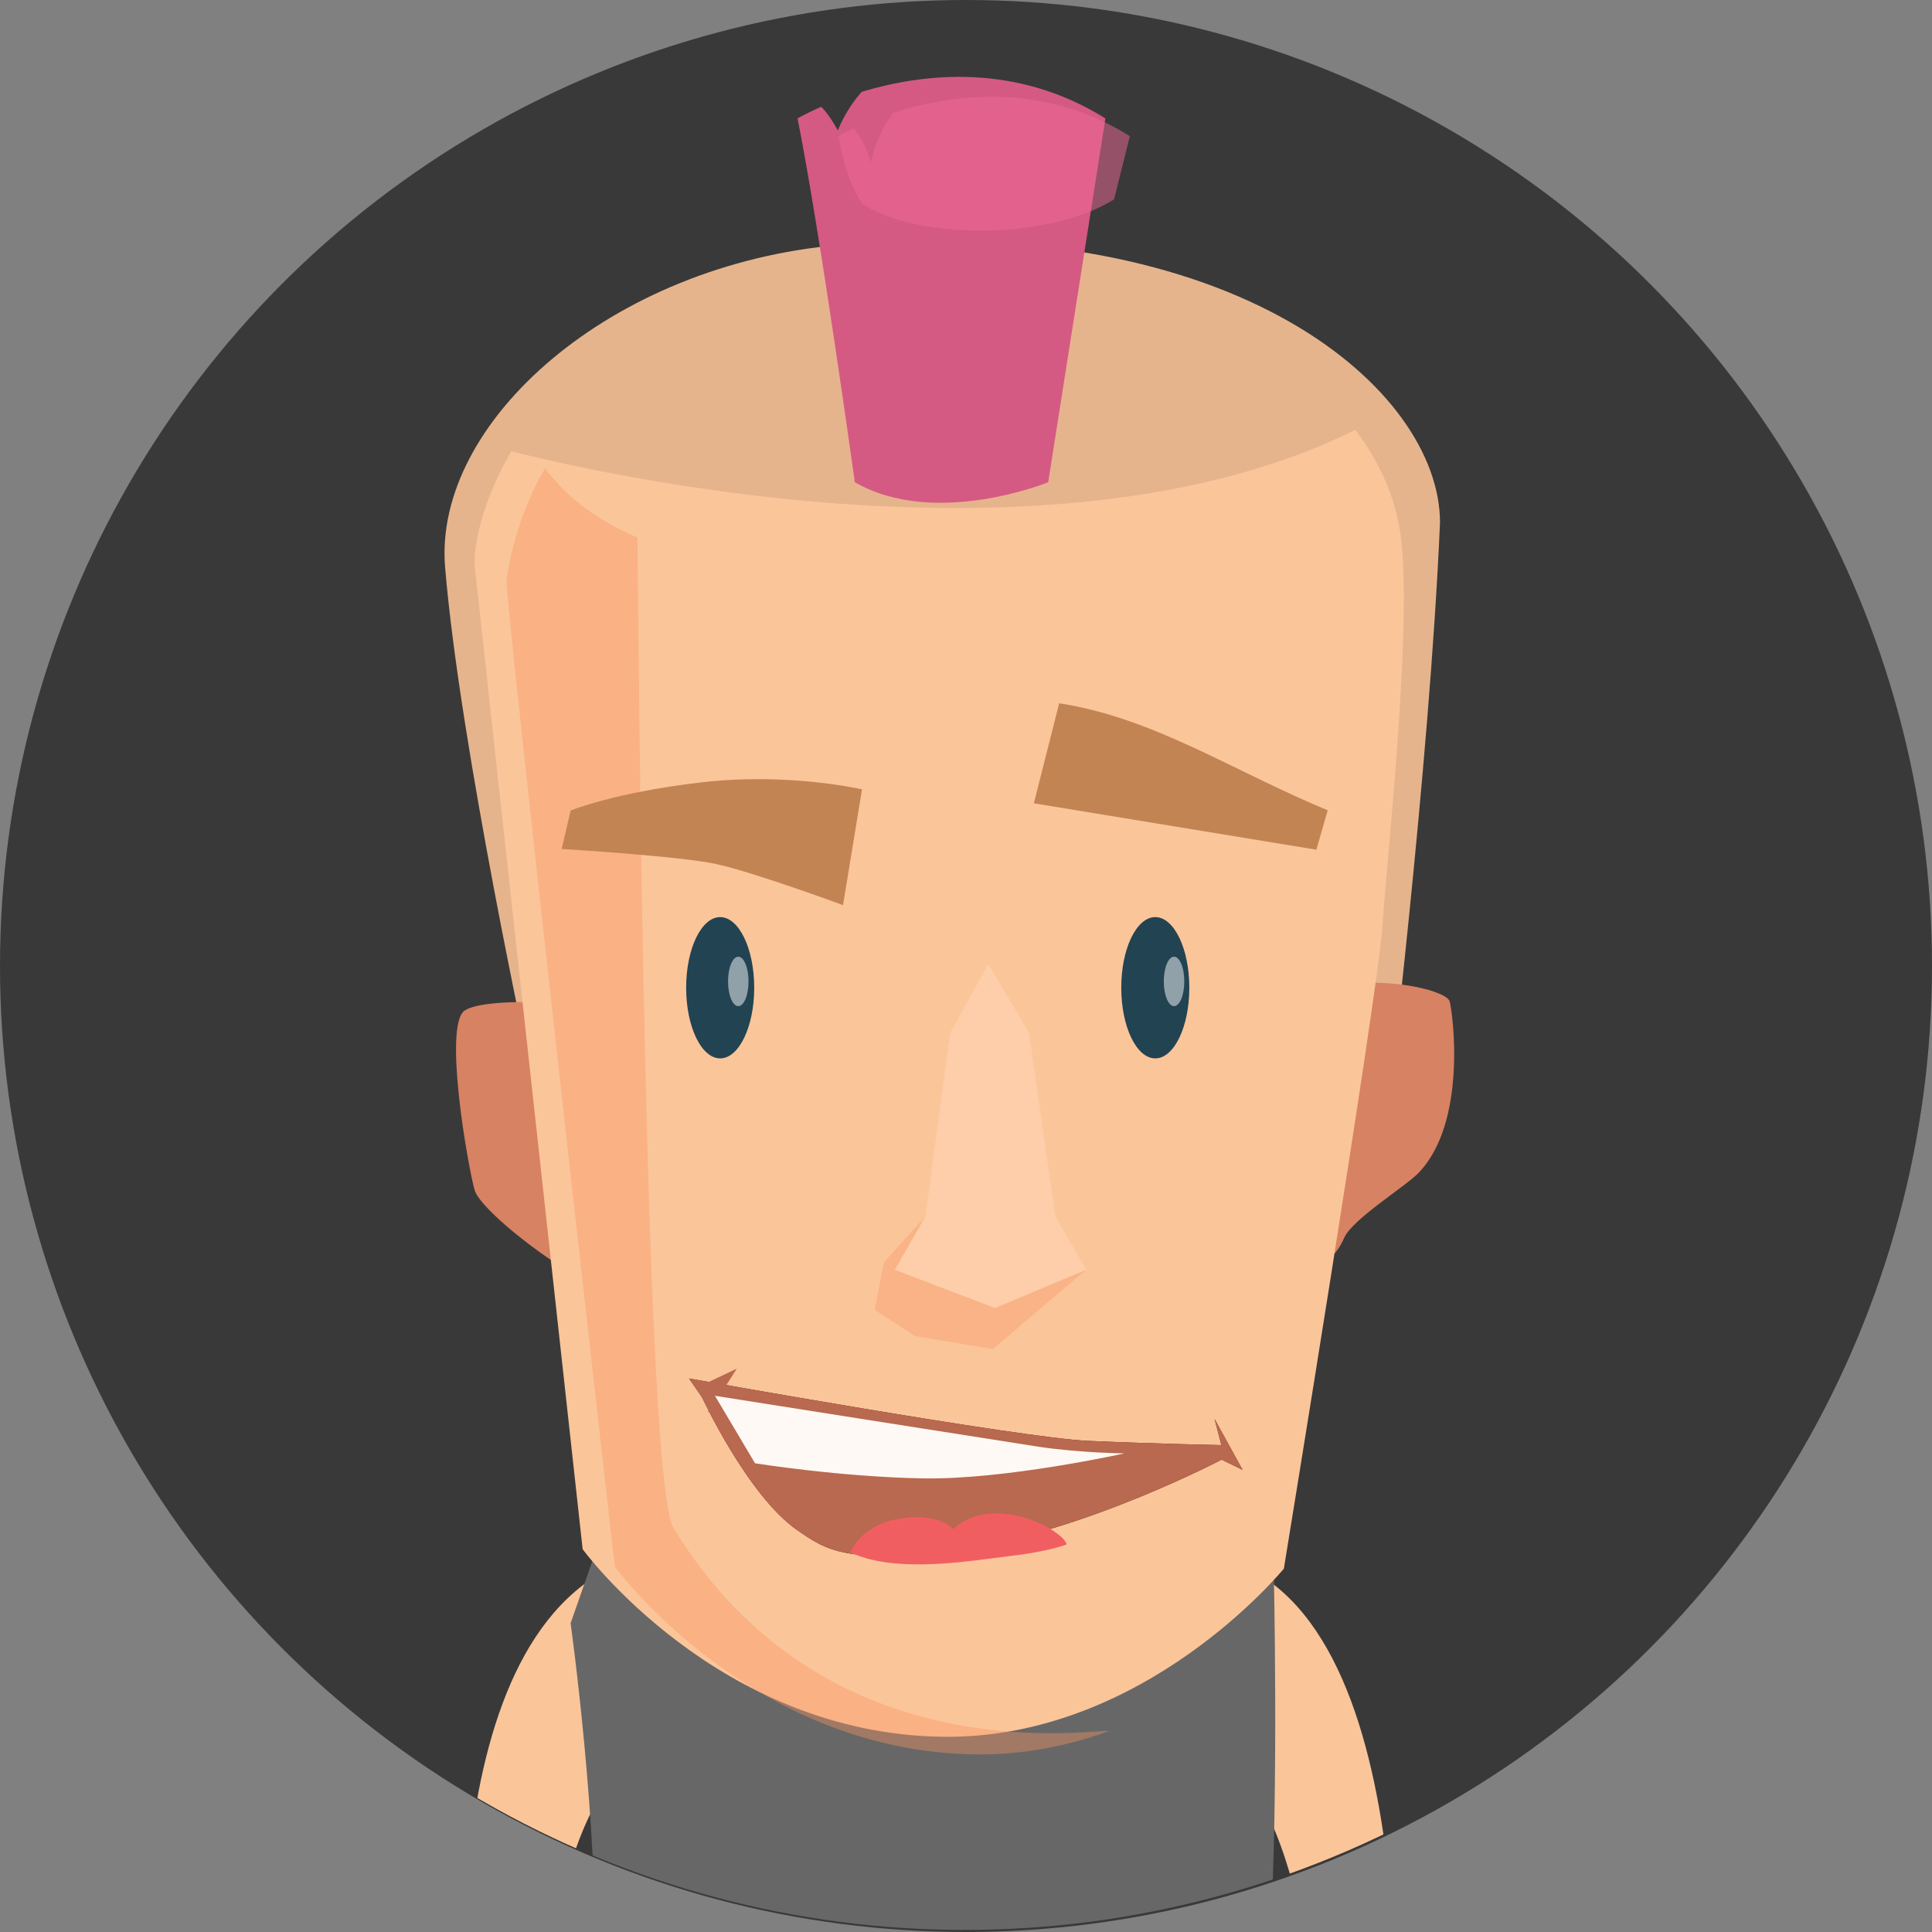 <?xml version="1.0" encoding="UTF-8" standalone="no"?>
<!-- Created with Inkscape (http://www.inkscape.org/) -->

<svg
   xmlns:dc="http://purl.org/dc/elements/1.1/"
   xmlns:cc="http://creativecommons.org/ns#"
   xmlns:rdf="http://www.w3.org/1999/02/22-rdf-syntax-ns#"
   xmlns:svg="http://www.w3.org/2000/svg"
   xmlns="http://www.w3.org/2000/svg"
   xmlns:xlink="http://www.w3.org/1999/xlink"
   xmlns:sodipodi="http://sodipodi.sourceforge.net/DTD/sodipodi-0.dtd"
   xmlns:inkscape="http://www.inkscape.org/namespaces/inkscape"
   width="44.41mm"
   height="44.41mm"
   viewBox="0 0 44.41 44.41"
   version="1.1"
   id="svg3916"
   inkscape:version="0.92.4 (5da689c313, 2019-01-14)"
   sodipodi:docname="avatar5.svg">
  <rect x="0" y="0" width="44.41" height="44.41" fill="#808080" stroke="none"/>
  <defs
     id="defs3910">
    <clipPath
       clipPathUnits="userSpaceOnUse"
       id="clipPath3897">
      <circle
         style="opacity:0.5;vector-effect:none;fill:#4d4d4d;fill-opacity:1;fill-rule:evenodd;stroke:none;stroke-width:0.901;stroke-linecap:butt;stroke-linejoin:bevel;stroke-miterlimit:4;stroke-dasharray:none;stroke-dashoffset:0;stroke-opacity:1;paint-order:markers stroke fill"
         id="circle3899"
         cx="231.519"
         cy="173.949"
         r="22.205" />
    </clipPath>
    <clipPath
       id="SVGID_18_">
      <use
         xlink:href="#SVGID_17_"
         overflow="visible"
         id="use159"
         style="overflow:visible"
         x="0"
         y="0"
         width="100%"
         height="100%" />
    </clipPath>
    <clipPath
       id="SVGID_16_">
      <use
         xlink:href="#SVGID_15_"
         overflow="visible"
         id="use145"
         style="overflow:visible"
         x="0"
         y="0"
         width="100%"
         height="100%" />
    </clipPath>
    <clipPath
       id="SVGID_14_">
      <use
         xlink:href="#SVGID_13_"
         overflow="visible"
         id="use127"
         style="overflow:visible"
         x="0"
         y="0"
         width="100%"
         height="100%" />
    </clipPath>
    <clipPath
       id="SVGID_12_">
      <use
         xlink:href="#SVGID_11_"
         overflow="visible"
         id="use113"
         style="overflow:visible"
         x="0"
         y="0"
         width="100%"
         height="100%" />
    </clipPath>
    <clipPath
       id="SVGID_8_">
      <use
         xlink:href="#SVGID_7_"
         overflow="visible"
         id="use81"
         style="overflow:visible"
         x="0"
         y="0"
         width="100%"
         height="100%" />
    </clipPath>
    <clipPath
       id="SVGID_10_">
      <use
         xlink:href="#SVGID_9_"
         overflow="visible"
         id="use87"
         style="overflow:visible"
         x="0"
         y="0"
         width="100%"
         height="100%" />
    </clipPath>
    <clipPath
       id="SVGID_6_">
      <use
         xlink:href="#SVGID_5_"
         overflow="visible"
         id="use65"
         style="overflow:visible"
         x="0"
         y="0"
         width="100%"
         height="100%" />
    </clipPath>
    <clipPath
       id="SVGID_4_">
      <use
         xlink:href="#SVGID_3_"
         overflow="visible"
         id="use41"
         style="overflow:visible"
         x="0"
         y="0"
         width="100%"
         height="100%" />
    </clipPath>
    <clipPath
       id="SVGID_2_">
      <use
         xlink:href="#SVGID_1_"
         overflow="visible"
         id="use27"
         style="overflow:visible"
         x="0"
         y="0"
         width="100%"
         height="100%" />
    </clipPath>
    <rect
       id="SVGID_1_"
       x="966.646"
       y="591.79"
       width="4.613"
       height="3.18" />
    <rect
       id="SVGID_3_"
       x="936.181"
       y="593.4"
       width="4.507"
       height="1.38" />
    <rect
       id="SVGID_5_"
       x="939.199"
       y="493.74"
       width="27.425"
       height="57.82" />
    <rect
       id="SVGID_7_"
       x="955.934"
       y="527.09"
       width="9.612"
       height="6.04" />
    <rect
       id="SVGID_9_"
       x="955.934"
       y="527.09"
       width="9.612"
       height="6.04" />
    <rect
       id="SVGID_11_"
       x="949.269"
       y="515.29"
       width="0.932"
       height="2.25" />
    <rect
       id="SVGID_13_"
       x="969.08"
       y="515.29"
       width="0.932"
       height="2.25" />
    <rect
       id="SVGID_15_"
       x="941.598"
       y="510.79"
       width="16.566"
       height="16.56" />
    <rect
       id="SVGID_17_"
       x="964.064"
       y="510.79"
       width="16.566"
       height="16.56" />
    <clipPath
       id="SVGID_18_-8">
      <use
         xlink:href="#SVGID_17_-1"
         overflow="visible"
         id="use175"
         style="overflow:visible"
         x="0"
         y="0"
         width="100%"
         height="100%" />
    </clipPath>
    <clipPath
       id="SVGID_16_-1">
      <use
         xlink:href="#SVGID_15_-5"
         overflow="visible"
         id="use161"
         style="overflow:visible"
         x="0"
         y="0"
         width="100%"
         height="100%" />
    </clipPath>
    <clipPath
       id="SVGID_14_-1">
      <use
         xlink:href="#SVGID_13_-6"
         overflow="visible"
         id="use147"
         style="overflow:visible"
         x="0"
         y="0"
         width="100%"
         height="100%" />
    </clipPath>
    <clipPath
       id="SVGID_12_-4">
      <use
         xlink:href="#SVGID_11_-3"
         overflow="visible"
         id="use131"
         style="overflow:visible"
         x="0"
         y="0"
         width="100%"
         height="100%" />
    </clipPath>
    <clipPath
       id="SVGID_10_-2">
      <use
         xlink:href="#SVGID_9_-9"
         overflow="visible"
         id="use117"
         style="overflow:visible"
         x="0"
         y="0"
         width="100%"
         height="100%" />
    </clipPath>
    <clipPath
       id="SVGID_6_-1">
      <use
         xlink:href="#SVGID_5_-4"
         overflow="visible"
         id="use79"
         style="overflow:visible"
         x="0"
         y="0"
         width="100%"
         height="100%" />
    </clipPath>
    <clipPath
       id="SVGID_8_-5">
      <use
         xlink:href="#SVGID_7_-5"
         overflow="visible"
         id="use85"
         style="overflow:visible"
         x="0"
         y="0"
         width="100%"
         height="100%" />
    </clipPath>
    <clipPath
       id="SVGID_4_-3">
      <use
         xlink:href="#SVGID_3_-4"
         overflow="visible"
         id="use43"
         style="overflow:visible"
         x="0"
         y="0"
         width="100%"
         height="100%" />
    </clipPath>
    <clipPath
       id="SVGID_2_-9">
      <use
         xlink:href="#SVGID_1_-1"
         overflow="visible"
         id="use29"
         style="overflow:visible"
         x="0"
         y="0"
         width="100%"
         height="100%" />
    </clipPath>
    <rect
       id="SVGID_1_-1"
       x="963.834"
       y="599.79"
       width="4.611"
       height="3.18" />
    <rect
       id="SVGID_3_-4"
       x="933.368"
       y="601.4"
       width="4.506"
       height="1.38" />
    <rect
       id="SVGID_5_-4"
       x="953.12"
       y="535.09"
       width="9.612"
       height="6.04" />
    <rect
       id="SVGID_7_-5"
       x="953.12"
       y="535.09"
       width="9.612"
       height="6.04" />
    <rect
       id="SVGID_9_-9"
       x="946.456"
       y="523.29"
       width="0.931"
       height="2.25" />
    <rect
       id="SVGID_11_-3"
       x="966.268"
       y="523.29"
       width="0.931"
       height="2.25" />
    <rect
       id="SVGID_13_-6"
       x="936.242"
       y="521.14"
       width="19.148"
       height="10.74" />
    <rect
       id="SVGID_15_-5"
       x="960.918"
       y="521.14"
       width="18.105"
       height="10.74" />
    <rect
       id="SVGID_17_-1"
       x="935.51"
       y="492.52"
       width="3.147"
       height="9.73" />
    <clipPath
       id="SVGID_18_-5">
      <use
         xlink:href="#SVGID_17_-3"
         overflow="visible"
         id="use151"
         style="overflow:visible"
         x="0"
         y="0"
         width="100%"
         height="100%" />
    </clipPath>
    <clipPath
       id="SVGID_16_-3">
      <use
         xlink:href="#SVGID_15_-9"
         overflow="visible"
         id="use135"
         style="overflow:visible"
         x="0"
         y="0"
         width="100%"
         height="100%" />
    </clipPath>
    <clipPath
       id="SVGID_14_-3">
      <use
         xlink:href="#SVGID_13_-9"
         overflow="visible"
         id="use121"
         style="overflow:visible"
         x="0"
         y="0"
         width="100%"
         height="100%" />
    </clipPath>
    <clipPath
       id="SVGID_12_-0">
      <use
         xlink:href="#SVGID_11_-2"
         overflow="visible"
         id="use105"
         style="overflow:visible"
         x="0"
         y="0"
         width="100%"
         height="100%" />
    </clipPath>
    <clipPath
       id="SVGID_8_-8">
      <use
         xlink:href="#SVGID_7_-52"
         overflow="visible"
         id="use75"
         style="overflow:visible"
         x="0"
         y="0"
         width="100%"
         height="100%" />
    </clipPath>
    <clipPath
       id="SVGID_10_-3">
      <use
         xlink:href="#SVGID_9_-1"
         overflow="visible"
         id="use81-7"
         style="overflow:visible"
         x="0"
         y="0"
         width="100%"
         height="100%" />
    </clipPath>
    <clipPath
       id="SVGID_6_-2">
      <use
         xlink:href="#SVGID_5_-42"
         overflow="visible"
         id="use63"
         style="overflow:visible"
         x="0"
         y="0"
         width="100%"
         height="100%" />
    </clipPath>
    <clipPath
       id="SVGID_4_-5">
      <use
         xlink:href="#SVGID_3_-8"
         overflow="visible"
         id="use41-3"
         style="overflow:visible"
         x="0"
         y="0"
         width="100%"
         height="100%" />
    </clipPath>
    <clipPath
       id="SVGID_2_-95">
      <use
         xlink:href="#SVGID_1_-8"
         overflow="visible"
         id="use27-8"
         style="overflow:visible"
         x="0"
         y="0"
         width="100%"
         height="100%" />
    </clipPath>
    <rect
       id="SVGID_1_-8"
       x="951.165"
       y="549.121"
       width="4.612"
       height="3.184" />
    <rect
       id="SVGID_3_-8"
       x="920.699"
       y="550.737"
       width="4.507"
       height="1.375" />
    <rect
       id="SVGID_5_-42"
       x="923.718"
       y="450.427"
       width="27.424"
       height="58.463" />
    <rect
       id="SVGID_7_-52"
       x="940.452"
       y="484.426"
       width="9.612"
       height="6.037" />
    <rect
       id="SVGID_9_-1"
       x="940.452"
       y="484.426"
       width="9.612"
       height="6.037" />
    <path
       id="SVGID_11_-2"
       d="m 934.081,493.437 c 0,0 2.077,4.481 4.332,6.045 1.367,0.948 2.283,1.584 7.596,0.838 5.5,-0.773 11.725,-4.049 11.725,-4.049 l 0.957,0.468 -1.28,-2.321 0.311,1.189 c 0,0 -2.929,-0.055 -6.063,-0.193 -3.074,-0.137 -18.178,-2.842 -18.178,-2.842 z"
       inkscape:connector-curvature="0" />
    <rect
       id="SVGID_13_-9"
       x="933.787"
       y="472.621"
       width="0.932"
       height="2.249" />
    <rect
       id="SVGID_15_-9"
       x="953.598"
       y="472.621"
       width="0.932"
       height="2.249" />
    <rect
       id="SVGID_17_-3"
       x="938.81"
       y="433.53"
       width="13.245"
       height="6.08" />
    <clipPath
       clipPathUnits="userSpaceOnUse"
       id="clipPath2127">
      <circle
         style="opacity:1;vector-effect:none;fill:#ff0000;fill-opacity:0.425;fill-rule:evenodd;stroke:none;stroke-width:0.472;stroke-linecap:butt;stroke-linejoin:bevel;stroke-miterlimit:4;stroke-dasharray:none;stroke-dashoffset:0;stroke-opacity:1;paint-order:markers stroke fill"
         id="circle2129"
         cx="110.353"
         cy="152.869"
         r="11.636" />
    </clipPath>
  </defs>
  <sodipodi:namedview
     id="base"
     pagecolor="#ffffff"
     bordercolor="#666666"
     borderopacity="1.0"
     inkscape:pageopacity="0.0"
     inkscape:pageshadow="2"
     inkscape:zoom="1.979899"
     inkscape:cx="161.04307"
     inkscape:cy="99.537766"
     inkscape:document-units="mm"
     inkscape:current-layer="layer1"
     showgrid="false"
     fit-margin-top="0"
     fit-margin-left="0"
     fit-margin-right="0"
     fit-margin-bottom="0"
     inkscape:window-width="1920"
     inkscape:window-height="1017"
     inkscape:window-x="-8"
     inkscape:window-y="-8"
     inkscape:window-maximized="1" />
  <g
     inkscape:label="Layer 1"
     inkscape:groupmode="layer"
     id="layer1"
     transform="translate(-51.122,-137.968)">
    <circle
       style="opacity:1;vector-effect:none;fill:#393939;fill-opacity:1;fill-rule:evenodd;stroke:none;stroke-width:0.901;stroke-linecap:butt;stroke-linejoin:bevel;stroke-miterlimit:4;stroke-dasharray:none;stroke-dashoffset:0;stroke-opacity:1;paint-order:markers stroke fill"
       id="path4672"
       cx="73.327"
       cy="160.173"
       r="22.205" />
    <g
       id="g1945"
       transform="matrix(1.908,0,0,1.908,-137.258,-131.545)"
       clip-path="url(#clipPath2127)">
      <path
         id="path2"
         d="m 105.135,154.205 c 0,0 -0.862,-3.957 -1.041,-6.116 -0.145,-1.749 1.996,-3.648 4.754,-3.884 4.779,-0.409 7.232,1.747 7.232,3.345 -0.127,2.954 -0.65,7.263 -0.65,7.263 0,0 -6.617,-2.171 -10.295,-0.607"
         style="fill:#e6b48c;stroke-width:0.265"
         inkscape:connector-curvature="0" />
      <path
         id="path4"
         d="m 113.902,160.223 c -0.003,-0.021 -0.793,1.932 -0.232,2.421 0.886,0.77 1.137,4.435 1.127,4.697 -0.017,0.439 0.687,-0.037 0.687,0.149 0,-0.253 0.565,-5.956 -1.582,-7.267"
         style="fill:#fbc59a;stroke-width:0.265"
         inkscape:connector-curvature="0" />
      <path
         id="path6"
         d="m 113.816,169.022 c 0.002,5.3e-4 -0.061,-0.01 0.07,-0.298 0.133,-0.286 0.235,-0.537 0.336,-0.877 0.105,-0.338 0.147,-0.427 0.361,-0.542 0.327,-0.175 0.954,-0.163 1.142,-0.034 0.181,0.134 0.487,0.791 0.615,1.093 0.102,0.315 0.319,1.084 0.264,1.186 -0.069,0.106 -0.316,0.058 -0.316,0.057 -0.005,10e-4 -0.113,-0.471 -0.162,-0.637 -0.021,0.004 0.152,1.012 0.154,1.258 -0.013,0.137 -0.312,0.171 -0.339,0.076 -0.058,-0.17 -0.135,-0.837 -0.167,-1.048 -0.042,-0.211 -0.039,-0.211 -0.04,-0.211 -0.033,0.002 0.069,1.267 -0.006,1.512 -2.6e-4,-0.002 -0.261,0.195 -0.403,-0.011 -0.005,-7.9e-4 -0.049,-0.651 -0.085,-1.115 -0.039,-0.467 -0.005,-0.518 -0.03,-0.467 -0.03,0.054 0.024,0.857 -0.096,1.441 -2.6e-4,0 -0.028,0.137 -0.192,0.144 -0.164,0.007 -0.189,-0.108 -0.207,-0.246 -0.021,-0.161 0.039,-0.568 0.012,-1.105 -0.026,-0.538 -0.103,-0.894 -0.105,-0.895 -0.007,-0.003 -0.263,0.631 -0.419,0.77 -0.212,0.174 -0.387,-0.051 -0.387,-0.053"
         style="fill:#fbc59a;stroke-width:0.265"
         inkscape:connector-curvature="0" />
      <path
         id="path8"
         d="m 105.942,160.223 c 0.003,-0.021 0.793,1.932 0.231,2.421 -0.885,0.77 -1.136,4.435 -1.127,4.697 0.016,0.439 -0.687,-0.037 -0.687,0.149 0,-0.988 -0.565,-5.955 1.582,-7.267"
         style="fill:#fbc59a;stroke-width:0.265"
         inkscape:connector-curvature="0" />
      <path
         id="path10"
         d="m 106.028,169.022 c -0.001,5.3e-4 0.061,-0.01 -0.07,-0.298 -0.133,-0.286 -0.234,-0.537 -0.336,-0.877 -0.105,-0.338 -0.147,-0.427 -0.361,-0.542 -0.328,-0.175 -0.954,-0.163 -1.142,-0.034 -0.181,0.134 -0.487,0.791 -0.615,1.093 -0.101,0.315 -0.319,1.084 -0.264,1.186 0.069,0.106 0.317,0.058 0.317,0.057 0.004,10e-4 0.112,-0.471 0.162,-0.637 0.021,0.004 -0.152,1.012 -0.154,1.258 0.013,0.137 0.311,0.171 0.339,0.076 0.058,-0.17 0.135,-0.837 0.167,-1.048 0.042,-0.211 0.039,-0.211 0.04,-0.211 0.033,0.002 -0.069,1.267 0.007,1.512 2.6e-4,-0.002 0.261,0.195 0.403,-0.011 0.005,-7.9e-4 0.049,-0.651 0.085,-1.115 0.039,-0.467 0.005,-0.518 0.03,-0.467 0.029,0.054 -0.024,0.857 0.096,1.441 2.7e-4,0 0.029,0.137 0.192,0.144 0.164,0.007 0.189,-0.108 0.207,-0.246 0.021,-0.161 -0.039,-0.568 -0.012,-1.105 0.026,-0.538 0.103,-0.894 0.105,-0.895 0.007,-0.003 0.263,0.631 0.419,0.77 0.211,0.174 0.386,-0.051 0.386,-0.053"
         style="fill:#fbc59a;stroke-width:0.265"
         inkscape:connector-curvature="0" />
      <path
         id="path12"
         d="m 113.812,166.246 -0.358,1.994 c -0.022,0.126 -0.125,0.212 -0.247,0.244 -0.861,0.229 -2.613,0.414 -4.381,0.547 -1.423,0.107 -2.618,0.053 -3.158,-0.021 -0.168,-0.023 -0.273,-0.232 -0.231,-0.401 l 0.367,-1.829 z"
         style="fill:#333333;stroke-width:0.265"
         inkscape:connector-curvature="0" />
      <path
         id="path14"
         d="m 112.343,170.818 c -0.159,0.99 -0.444,1.926 -0.43,1.988 0.02,0.084 0.426,0.161 0.426,0.161 0,0 0.145,-0.645 0.416,-1.499 0.051,-0.162 0.11,-0.387 0.171,-0.645 -0.201,0.047 -0.398,0.042 -0.583,-0.005"
         style="fill:#fbc59a;stroke-width:0.265"
         inkscape:connector-curvature="0" />
      <path
         id="path16"
         d="m 112.323,170.942 c 0.195,-0.005 0.389,-0.015 0.583,-0.032 0.265,-1.095 0.591,-2.889 0.591,-2.889 0,0 0.011,-0.573 -0.405,-0.538 -0.416,0.035 -1.081,0.674 -1.081,0.674 0,0 0.439,0.554 0.436,1.561 -0.002,0.383 -0.053,0.811 -0.124,1.224"
         style="fill:#333333;stroke-width:0.265"
         inkscape:connector-curvature="0" />
      <path
         id="path18"
         d="m 105.112,170.613 c -0.081,-0.034 -0.162,-0.069 -0.243,-0.103 l -0.673,2.247 0.281,-0.131 0.155,0.181 c 0,0 0.5,-1.264 0.951,-2.162 -0.157,0.021 -0.314,0.011 -0.47,-0.032"
         style="fill:#fbc59a;stroke-width:0.265"
         inkscape:connector-curvature="0" />
      <path
         id="path20"
         d="m 105.533,170.742 c 0.041,-0.084 0.082,-0.165 0.122,-0.243 0.468,-0.9 1.074,-1.468 1.074,-1.468 0,0 0.155,-0.454 -0.502,-0.728 -0.656,-0.274 -0.783,0.283 -0.783,0.283 l -0.606,2.022 c 0.205,0.095 0.453,0.121 0.694,0.134"
         style="fill:#333333;stroke-width:0.265"
         inkscape:connector-curvature="0" />
      <path
         id="path22"
         d="m 112.931,173.38 c 0,0 -0.245,-0.369 -0.441,-0.599 -0.177,-0.208 -0.41,-0.146 -0.41,-0.146 l -0.266,0.196 c 0,0 -0.229,0.587 -0.071,0.668 0.157,0.081 0.479,0.182 0.699,0.15 0.22,-0.031 0.489,-0.269 0.489,-0.269"
         style="fill:#db4343;stroke-width:0.265"
         inkscape:connector-curvature="0" />
      <g
         style="opacity:0.2"
         id="g34"
         transform="matrix(0.265,0,0,0.265,-139.951,27.535)">
        <g
           id="g32">
          <defs
             id="defs25">
            <rect
               height="3.184"
               width="4.612"
               y="549.121"
               x="951.165"
               id="rect1771" />
          </defs>
          <clipPath
             id="clipPath1015">
            <use
               height="100%"
               width="100%"
               y="0"
               x="0"
               style="overflow:visible"
               id="use1013"
               overflow="visible"
               xlink:href="#SVGID_1_-8" />
          </clipPath>
          <path
             style="fill:#010101"
             inkscape:connector-curvature="0"
             id="path30"
             d="m 954.136,549.121 c 0.081,0.097 1.313,1.981 1.313,1.981 0,0 -0.65,0.576 -1.727,0.681 -1.076,0.105 -2.558,-0.205 -2.558,-0.205 0,0 1.953,0.836 2.667,0.713 0.714,-0.123 1.945,-1.066 1.945,-1.066 z"
             clip-path="url(#SVGID_2_-95)" />
        </g>
      </g>
      <path
         id="path36"
         d="m 103.559,173.274 c 0,0 0.31,-0.341 0.546,-0.55 0.214,-0.189 0.433,-0.104 0.433,-0.104 l 0.228,0.221 c 0,0 0.12,0.604 -0.051,0.669 -0.171,0.065 -0.508,0.132 -0.72,0.08 -0.212,-0.052 -0.436,-0.315 -0.436,-0.315"
         style="fill:#db4343;stroke-width:0.265"
         inkscape:connector-curvature="0" />
      <g
         style="opacity:0.2"
         id="g48"
         transform="matrix(0.265,0,0,0.265,-139.951,27.535)">
        <g
           id="g46">
          <defs
             id="defs39">
            <rect
               height="1.375"
               width="4.507"
               y="550.737"
               x="920.699"
               id="rect1780" />
          </defs>
          <clipPath
             id="clipPath1025">
            <use
               height="100%"
               width="100%"
               y="0"
               x="0"
               style="overflow:visible"
               id="use1023"
               overflow="visible"
               xlink:href="#SVGID_3_-8" />
          </clipPath>
          <path
             style="fill:#010101"
             inkscape:connector-curvature="0"
             id="path44"
             d="m 921.045,550.737 c 0,0 0.541,0.635 1.588,0.847 1.048,0.211 2.572,0.049 2.572,0.049 0,0 -2.088,0.636 -2.773,0.442 -0.685,-0.192 -1.733,-1.249 -1.733,-1.249 z"
             clip-path="url(#SVGID_4_-5)" />
        </g>
      </g>
      <path
         id="path50"
         d="m 114.077,160.158 c 0,0 0.061,2.668 -0.041,4.398 -0.077,1.314 -0.224,1.731 -0.224,1.731 l -8.043,0.489 c 0,0 0.099,-0.843 0.126,-1.689 0.057,-1.793 -0.289,-4.277 -0.289,-4.277 l 0.732,-2.094 z"
         style="fill:#676767;stroke-width:0.265"
         inkscape:connector-curvature="0" />
      <path
         id="path52"
         d="m 114.148,154.031 c 0,0 0.363,-0.869 0.835,-0.923 0.561,-0.064 1.177,0.088 1.213,0.21 0.036,0.122 0.22,1.46 -0.38,2.072 -0.164,0.167 -0.798,0.556 -0.893,0.782 -0.096,0.227 -0.329,0.449 -0.703,0.419 -0.412,-0.034 -0.413,-0.414 -0.413,-0.414 z"
         style="fill:#d78263;stroke-width:0.265"
         inkscape:connector-curvature="0" />
      <path
         id="path54"
         d="m 106.806,156.513 c 0,0 -0.192,0.219 -0.559,0.306 -0.367,0.086 -1.716,-0.941 -1.797,-1.226 -0.081,-0.284 -0.379,-1.98 -0.122,-2.163 0.257,-0.182 1.729,-0.114 2.097,0.131 0.367,0.245 0.391,2.807 0.391,2.807 z"
         style="fill:#d78263;stroke-width:0.265"
         inkscape:connector-curvature="0" />
      <path
         id="path56"
         d="m 104.45,148.059 c 0.005,0.074 1.301,11.859 1.301,11.859 0,0 1.623,2.225 4.339,2.26 2.434,0.032 4.109,-2.026 4.109,-2.026 0,0 1.135,-6.939 1.186,-7.728 0.051,-0.789 0.351,-3.488 0.23,-4.644 -0.224,-2.145 -3.262,-3.627 -6.303,-3.421 -4.158,0.281 -4.9,3.147 -4.861,3.7"
         style="fill:#fbc59a;stroke-width:0.265"
         inkscape:connector-curvature="0" />
      <path
         id="path58"
         d="m 104.724,146.647 c 0,0 6.467,1.808 10.459,-0.276 0,0 -0.897,-1.594 -3.487,-1.962 -2.59,-0.368 -5.507,0.021 -6.972,2.238"
         style="fill:#e6b48c;stroke-width:0.265"
         inkscape:connector-curvature="0" />
      <g
         style="opacity:0.4"
         id="g70"
         transform="matrix(0.265,0,0,0.265,-139.951,27.535)">
        <g
           id="g68">
          <defs
             id="defs61">
            <rect
               height="58.463"
               width="27.424"
               y="450.427"
               x="923.718"
               id="rect1793" />
          </defs>
          <clipPath
             id="clipPath1039">
            <use
               height="100%"
               width="100%"
               y="0"
               x="0"
               style="overflow:visible"
               id="use1037"
               overflow="visible"
               xlink:href="#SVGID_5_-42" />
          </clipPath>
          <path
             style="fill:#f79361"
             inkscape:connector-curvature="0"
             id="path66"
             d="m 931.309,498.601 c -1.311,-2.143 -1.587,-40.021 -1.64,-45.032 -1.996,-0.87 -3.239,-1.887 -4.199,-3.142 -1.46,2.435 -1.75,5.097 -1.75,5.097 -0.14,0.244 4.917,44.821 4.917,44.821 0,0 6.134,8.41 16.4,8.544 2.218,0.028 4.268,-0.405 6.104,-1.075 -1.326,-0.002 -13.091,1.813 -19.832,-9.213"
             clip-path="url(#SVGID_6_-2)" />
        </g>
      </g>
      <g
         style="opacity:0.5"
         id="g92"
         transform="matrix(0.265,0,0,0.265,-139.951,27.535)">
        <g
           id="g90">
          <defs
             id="defs73">
            <rect
               height="6.037"
               width="9.612"
               y="484.426"
               x="940.452"
               id="rect1801" />
          </defs>
          <clipPath
             id="clipPath1048">
            <use
               height="100%"
               width="100%"
               y="0"
               x="0"
               style="overflow:visible"
               id="use1046"
               overflow="visible"
               xlink:href="#SVGID_7_-52" />
          </clipPath>
          <g
             style="opacity:0.7"
             id="g88"
             clip-path="url(#SVGID_8_-8)">
            <g
               id="g86">
              <defs
                 id="defs79">
                <rect
                   height="6.037"
                   width="9.612"
                   y="484.426"
                   x="940.452"
                   id="rect1806" />
              </defs>
              <clipPath
                 id="clipPath1054">
                <use
                   height="100%"
                   width="100%"
                   y="0"
                   x="0"
                   style="overflow:visible"
                   id="use1052"
                   overflow="visible"
                   xlink:href="#SVGID_9_-1" />
              </clipPath>
              <polygon
                 style="fill:#f79361"
                 id="polygon84"
                 points="941.374,486.859 942.764,484.426 940.873,486.511 940.451,488.679 942.293,489.873 945.827,490.463 950.063,486.859 "
                 clip-path="url(#SVGID_10_-3)" />
            </g>
          </g>
        </g>
      </g>
      <path
         id="path94"
         d="m 105.499,151.482 0.107,-0.463 c 0,0 0.532,-0.219 1.581,-0.34 1.05,-0.121 1.93,0.085 1.93,0.085 l -0.229,1.395 c 0,0 -1.029,-0.381 -1.512,-0.492 -0.422,-0.097 -1.877,-0.185 -1.877,-0.185"
         style="fill:#c38454;stroke-width:0.265"
         inkscape:connector-curvature="0" />
      <path
         id="path96"
         d="m 111.187,150.932 0.305,-1.205 c 1.142,0.175 2.098,0.819 3.235,1.289 l -0.136,0.475 z"
         style="fill:#c38454;stroke-width:0.265"
         inkscape:connector-curvature="0" />
      <path
         id="path98"
         d="m 107.032,157.861 c 0,0 3.996,0.716 4.81,0.752 0.829,0.036 1.604,0.051 1.604,0.051 l -0.082,-0.315 0.338,0.614 -0.253,-0.124 c 0,0 -1.648,0.867 -3.103,1.071 -1.405,0.197 -1.648,0.029 -2.01,-0.222 -0.597,-0.414 -1.146,-1.599 -1.146,-1.599 z"
         style="fill:#572215;stroke-width:0.265"
         inkscape:connector-curvature="0" />
      <path
         id="path100"
         d="m 107.032,157.861 c 0,0 3.996,0.716 4.81,0.752 0.829,0.036 1.604,0.051 1.604,0.051 l -0.082,-0.315 0.338,0.614 -0.253,-0.124 c 0,0 -1.648,0.867 -3.103,1.071 -1.405,0.197 -1.648,0.029 -2.01,-0.222 -0.597,-0.414 -1.146,-1.599 -1.146,-1.599 z"
         style="fill:#b8694f;stroke-width:0.265"
         inkscape:connector-curvature="0" />
      <g
         id="g110"
         transform="matrix(0.265,0,0,0.265,-139.951,27.535)">
        <defs
           id="defs103">
          <path
             inkscape:connector-curvature="0"
             d="m 934.081,493.437 c 0,0 2.077,4.481 4.332,6.045 1.367,0.948 2.283,1.584 7.596,0.838 5.5,-0.773 11.725,-4.049 11.725,-4.049 l 0.957,0.468 -1.28,-2.321 0.311,1.189 c 0,0 -2.929,-0.055 -6.063,-0.193 -3.074,-0.137 -18.178,-2.842 -18.178,-2.842 z"
             id="path1820" />
        </defs>
        <clipPath
           id="clipPath1069">
          <use
             height="100%"
             width="100%"
             y="0"
             x="0"
             style="overflow:visible"
             id="use1067"
             overflow="visible"
             xlink:href="#SVGID_11_-2" />
        </clipPath>
        <path
           style="fill:#f15e62"
           inkscape:connector-curvature="0"
           id="path108"
           d="m 945.748,499.978 c 1.015,-0.134 2.323,-0.249 3.433,-0.634 -0.058,-0.365 -1.382,-1.303 -2.925,-1.403 -1.559,-0.1 -2.222,0.709 -2.222,0.709 0,0 -0.539,-0.642 -1.989,-0.536 -1.776,0.13 -2.457,1.078 -2.698,1.588 1.817,0.875 4.748,0.493 6.401,0.276"
           clip-path="url(#SVGID_12_-0)" />
      </g>
      <polygon
         id="polygon112"
         points="932.901,493.361 934.187,491.35 932.736,492.037 "
         style="fill:#b8694f"
         transform="matrix(0.265,0,0,0.265,-139.951,27.535)" />
      <path
         id="path114"
         d="m 107.345,158.07 0.483,0.813 c 0,0 1.023,0.164 2.022,0.182 0.991,0.018 2.428,-0.301 2.428,-0.301 0,0 -0.536,-0.006 -1.032,-0.08 -0.176,-0.026 -3.901,-0.614 -3.901,-0.614"
         style="fill:#fff9f5;stroke-width:0.265"
         inkscape:connector-curvature="0" />
      <path
         id="path116"
         d="m 106.998,153.154 c 0,-0.47 0.183,-0.851 0.41,-0.851 0.226,0 0.41,0.381 0.41,0.851 0,0.47 -0.184,0.851 -0.41,0.851 -0.227,-2.7e-4 -0.41,-0.381 -0.41,-0.851"
         style="fill:#224352;stroke-width:0.265"
         inkscape:connector-curvature="0" />
      <g
         style="opacity:0.5"
         id="g128"
         transform="matrix(0.265,0,0,0.265,-139.951,27.535)">
        <g
           id="g126">
          <defs
             id="defs119">
            <rect
               height="2.249"
               width="0.932"
               y="472.621"
               x="933.787"
               id="rect1830" />
          </defs>
          <clipPath
             id="clipPath1080">
            <use
               height="100%"
               width="100%"
               y="0"
               x="0"
               style="overflow:visible"
               id="use1078"
               overflow="visible"
               xlink:href="#SVGID_13_-9" />
          </clipPath>
          <path
             style="fill:#ffffff"
             inkscape:connector-curvature="0"
             id="path124"
             d="m 933.787,473.746 c 0,-0.621 0.208,-1.124 0.466,-1.124 0.257,0 0.466,0.503 0.466,1.124 0,0.621 -0.208,1.125 -0.466,1.125 -0.257,0 -0.466,-0.504 -0.466,-1.125"
             clip-path="url(#SVGID_14_-3)" />
        </g>
      </g>
      <path
         id="path130"
         d="m 112.24,153.154 c -2.6e-4,-0.47 0.183,-0.851 0.41,-0.851 0.226,0 0.41,0.381 0.41,0.851 2.7e-4,0.47 -0.184,0.851 -0.41,0.851 -0.227,-2.7e-4 -0.41,-0.381 -0.41,-0.851"
         style="fill:#224352;stroke-width:0.265"
         inkscape:connector-curvature="0" />
      <g
         style="opacity:0.5"
         id="g142"
         transform="matrix(0.265,0,0,0.265,-139.951,27.535)">
        <g
           id="g140">
          <defs
             id="defs133">
            <rect
               height="2.249"
               width="0.932"
               y="472.621"
               x="953.598"
               id="rect1839" />
          </defs>
          <clipPath
             id="clipPath1090">
            <use
               height="100%"
               width="100%"
               y="0"
               x="0"
               style="overflow:visible"
               id="use1088"
               overflow="visible"
               xlink:href="#SVGID_15_-9" />
          </clipPath>
          <path
             style="fill:#ffffff"
             inkscape:connector-curvature="0"
             id="path138"
             d="m 953.598,473.746 c -10e-4,-0.621 0.208,-1.124 0.466,-1.124 0.258,0 0.466,0.503 0.466,1.124 10e-4,0.621 -0.208,1.125 -0.466,1.125 -0.258,0 -0.466,-0.504 -0.466,-1.125"
             clip-path="url(#SVGID_16_-3)" />
        </g>
      </g>
      <polygon
         id="polygon144"
         points="945.926,488.597 941.375,486.859 942.764,484.426 943.889,476.085 945.619,472.957 947.47,476.085 948.673,484.426 950.063,486.859 "
         style="fill:#fdcea9"
         transform="matrix(0.265,0,0,0.265,-139.951,27.535)" />
      <path
         id="path146"
         d="m 109.03,147.064 c 0,0 -0.425,-3.065 -0.69,-4.383 0,0 0.103,-0.061 0.284,-0.14 0.091,0.08 0.202,0.285 0.202,0.285 0,0 0.087,-0.242 0.288,-0.466 0.722,-0.218 1.848,-0.359 2.935,0.321 l -0.689,4.383 c -2.6e-4,0 -1.364,0.557 -2.33,0"
         style="fill:#d55a83;stroke-width:0.265"
         inkscape:connector-curvature="0" />
      <g
         style="opacity:0.5"
         id="g158"
         transform="matrix(0.265,0,0,0.265,-139.951,27.535)">
        <g
           id="g156">
          <defs
             id="defs149">
            <rect
               height="6.08"
               width="13.245"
               y="433.53"
               x="938.81"
               id="rect1849" />
          </defs>
          <clipPath
             id="clipPath1101">
            <use
               height="100%"
               width="100%"
               y="0"
               x="0"
               style="overflow:visible"
               id="use1099"
               overflow="visible"
               xlink:href="#SVGID_17_-3" />
          </clipPath>
          <path
             style="fill:#f16998"
             inkscape:connector-curvature="0"
             id="path154"
             d="m 941.285,434.264 c -0.284,0.435 -0.689,0.963 -1.016,2.274 -0.188,-0.876 -0.704,-1.509 -0.78,-1.568 -0.436,0.205 -0.68,0.348 -0.68,0.348 0.225,1.119 0.425,2.052 1.07,3.066 2.563,1.694 8.558,1.634 11.458,-0.192 l 0.718,-2.874 c -4.033,-2.52 -8.21,-1.881 -10.77,-1.054"
             clip-path="url(#SVGID_18_-5)" />
        </g>
      </g>
    </g>
  </g>
</svg>
